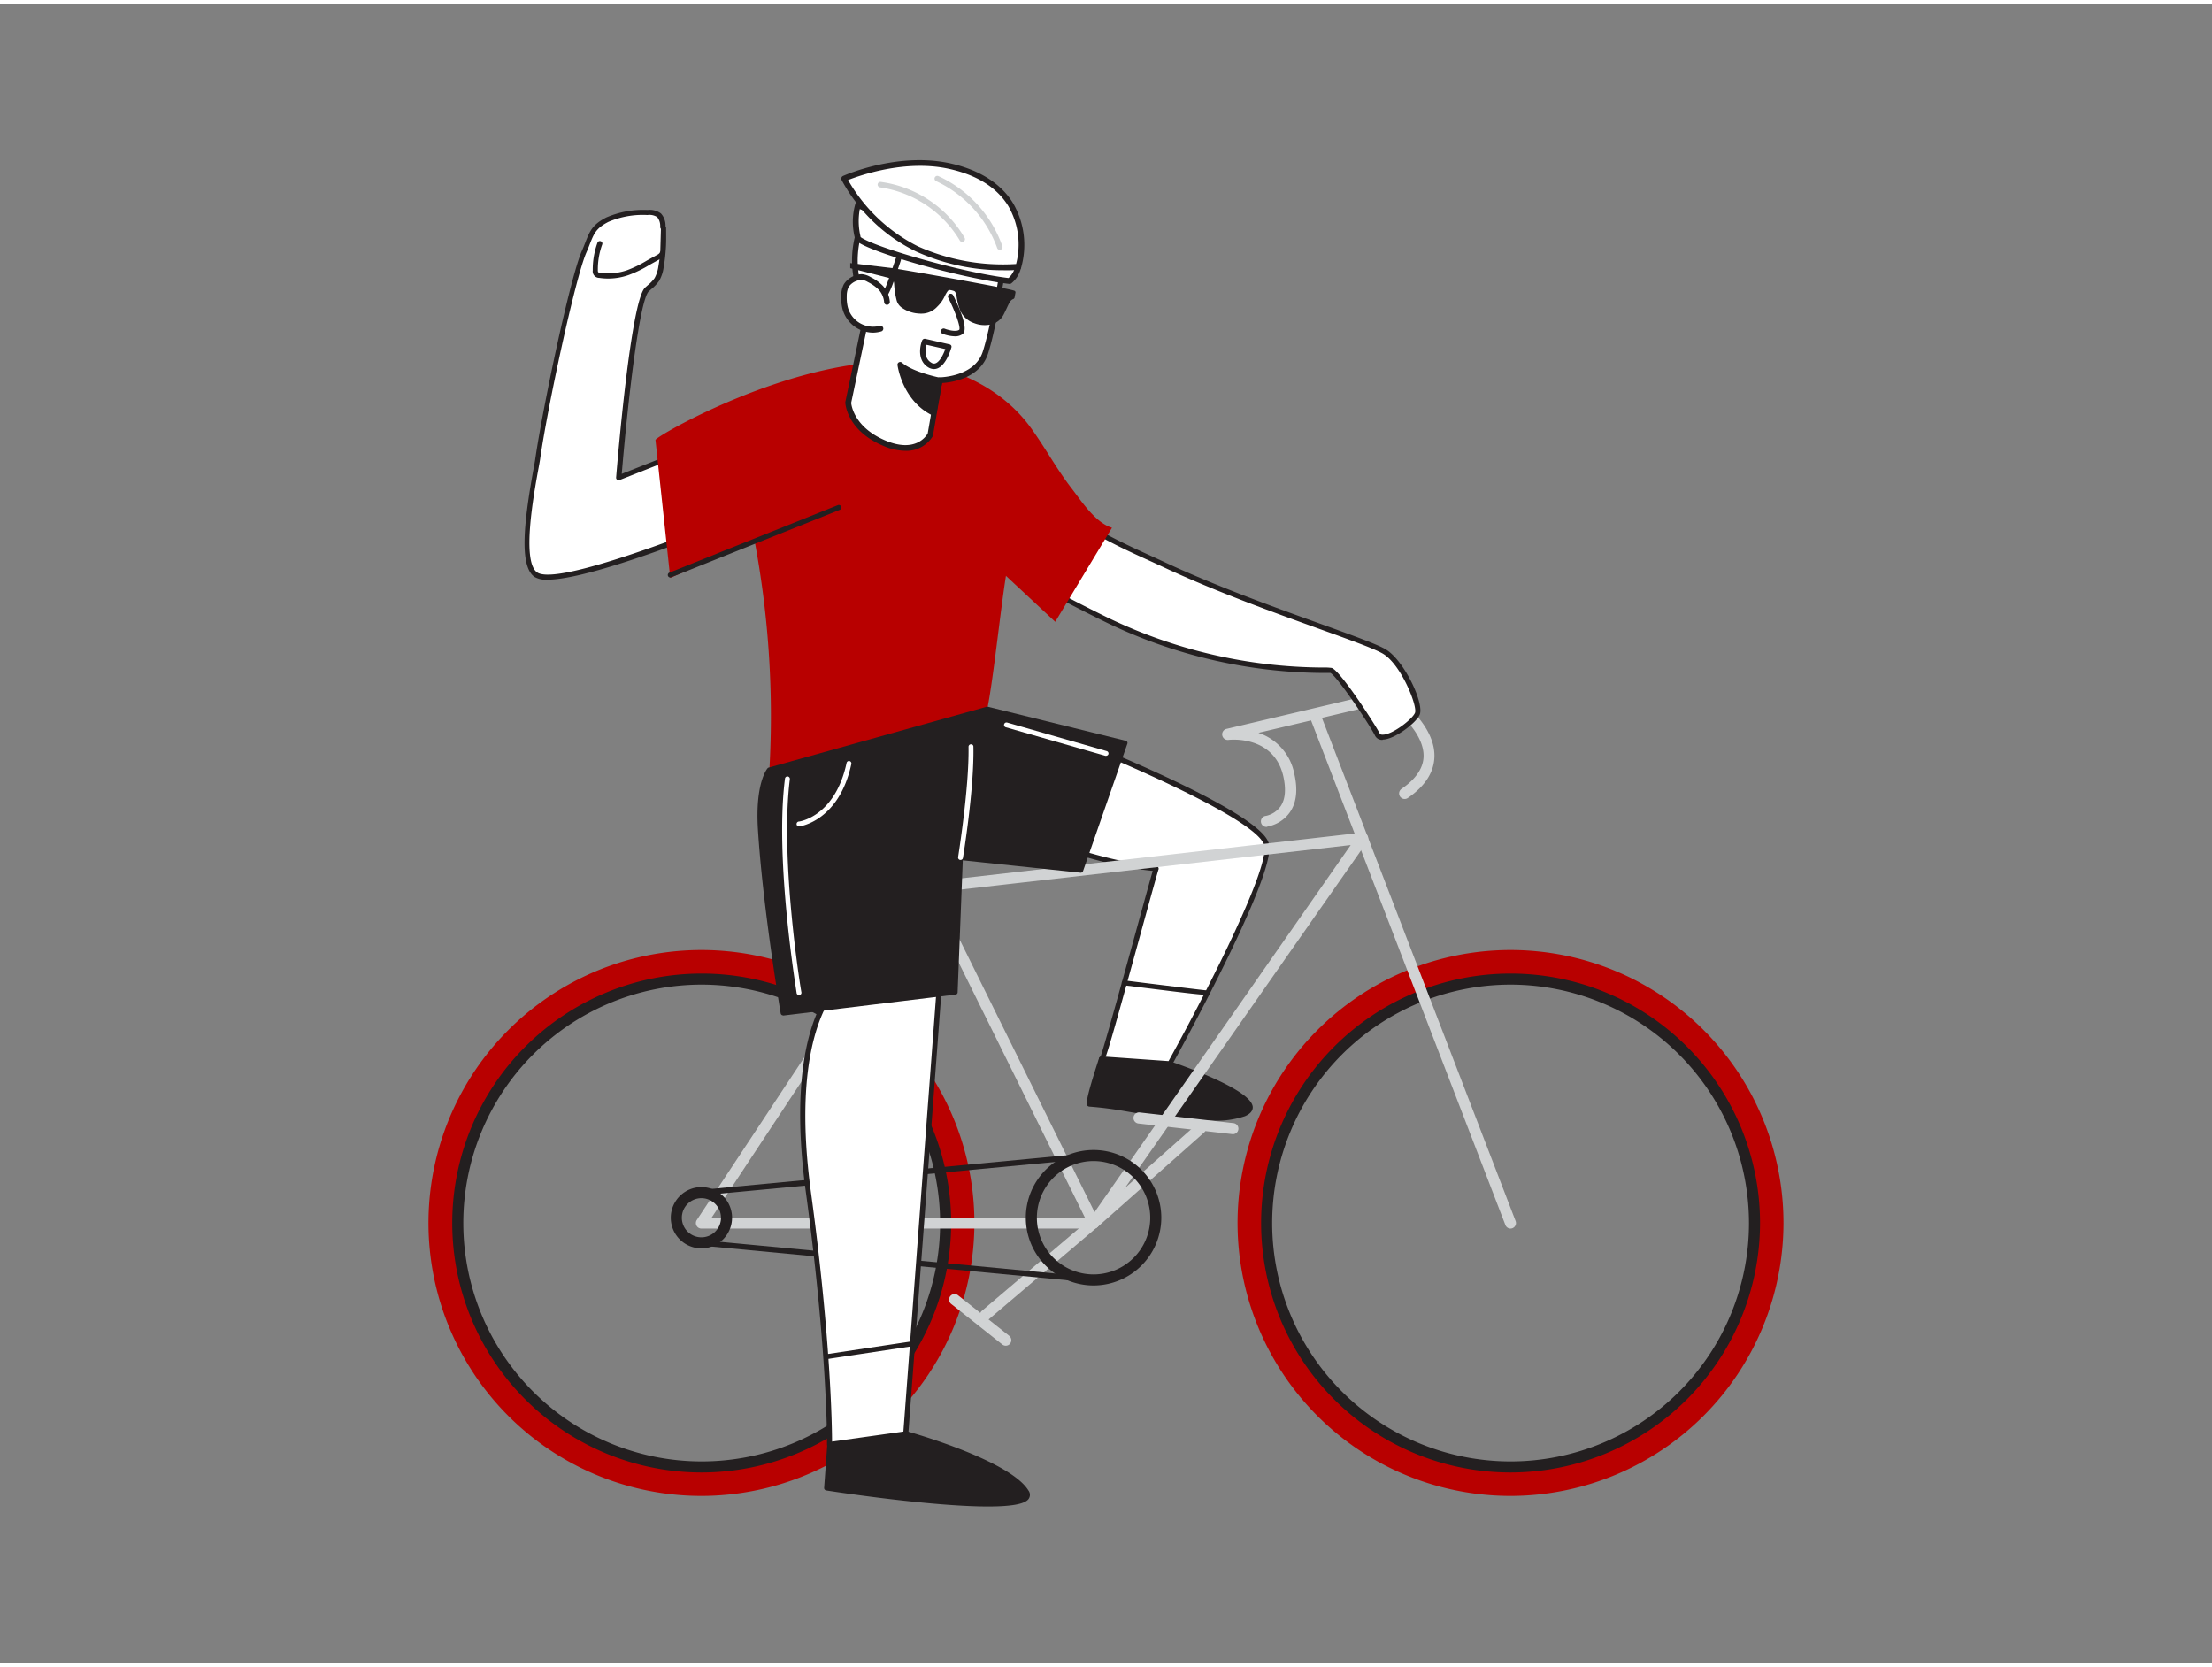 <svg xmlns="http://www.w3.org/2000/svg" viewBox="0 0 400 300" width="406" height="306" class="illustration styles_illustrationTablet__1DWOa"><rect x="0" y="0" width="400" height="300" fill="#808080" stroke="none"/><g id="_42_biker" data-name="#42_biker"><path d="M229.09,148.79a1,1,0,0,1-.15-2,4.35,4.35,0,0,0,2.64-1.74c.86-1.28,1-3.11.48-5.44-1.72-7.38-9.53-6.6-9.87-6.56a1,1,0,0,1-.34-2l28.76-6.79a.94.94,0,0,1,.78.14c.33.21,8,5.33,8,11.49,0,2.89-1.6,5.48-4.83,7.68a1,1,0,0,1-1.13-1.65c2.64-1.81,4-3.83,4-6,0-4.44-5.34-8.58-6.76-9.6l-23.11,5.46a9.7,9.7,0,0,1,6.48,7.36c.68,2.91.41,5.28-.79,7a6.33,6.33,0,0,1-4,2.57Z" fill="#d1d3d4"></path><path d="M149.87,70.65l-38,15s2.6-31.73,5.1-34a9.89,9.89,0,0,0,1.79-1.81,6,6,0,0,0,.75-2.23,28.63,28.63,0,0,0,.34-7.45,2.85,2.85,0,0,0-.68-1.92,2.94,2.94,0,0,0-2.09-.51A16.25,16.25,0,0,0,109.79,39c-2.93,1.5-2.88,2.81-4.2,5.83-2.13,4.89-7,28.38-8.39,37.49-.47,3.26-3.89,18.54-.29,20.92,5.92,3.92,58.68-19.69,58.68-19.69" fill="#fff"></path><path d="M99,104.08a4.16,4.16,0,0,1-2.3-.47c-2.94-1.94-1.86-10.45-.26-19.36.16-.86.29-1.55.35-2,1.42-9.65,6.3-32.74,8.42-37.6.26-.58.46-1.1.64-1.56.78-2,1.26-3.21,3.77-4.5a16.79,16.79,0,0,1,7.5-1.36,3.39,3.39,0,0,1,2.4.63,3.25,3.25,0,0,1,.83,2.22,29.56,29.56,0,0,1-.35,7.57,6.69,6.69,0,0,1-.81,2.4,7.25,7.25,0,0,1-1.42,1.5l-.45.4c-1.7,1.57-3.83,20.32-4.89,33L149.7,70.22a.46.46,0,1,1,.33.85l-38,15a.47.47,0,0,1-.44-.06.47.47,0,0,1-.18-.4c.27-3.27,2.68-32,5.24-34.34l.47-.42a6.64,6.64,0,0,0,1.25-1.3,6.07,6.07,0,0,0,.68-2.07,28.65,28.65,0,0,0,.34-7.34,2.56,2.56,0,0,0-.54-1.62,2.59,2.59,0,0,0-1.77-.38A15.88,15.88,0,0,0,110,39.39c-2.21,1.14-2.59,2.1-3.34,4-.18.47-.39,1-.65,1.59-2,4.66-7,27.83-8.35,37.37-.07.47-.2,1.17-.36,2-.81,4.52-3,16.55-.14,18.43,4.68,3.09,43.63-13.19,58.24-19.73a.46.46,0,0,1,.61.23.45.45,0,0,1-.23.6C153.79,84.84,110.64,104.08,99,104.08Z" fill="#231f20"></path><path d="M192.7,91c2.93,3.94,12,7.73,18.18,10.58,16.07,7.45,36.32,13.51,39.58,15.6s6.52,9.55,5.82,11.18-6.29,5.59-7.22,3.73-7.22-11.32-8.38-11.6a92.24,92.24,0,0,1-40.53-9.13c-21-10.25-24.57-14.86-24.57-14.86S188,84.64,192.7,91Z" fill="#fff"></path><path d="M250,133.05a1.39,1.39,0,0,1-1.34-.74c-1-2.05-7-10.94-8.09-11.36-.11,0-.72,0-1.35,0A91.12,91.12,0,0,1,200,111.79c-20.82-10.18-24.58-14.79-24.73-15a.46.46,0,0,1,0-.61c.34-.32,8.38-8,14.13-7.49a5,5,0,0,1,3.68,2h0c2.5,3.38,9.78,6.7,15.64,9.36l2.36,1.09c9.2,4.26,19.92,8.12,27.74,10.94,6.07,2.19,10.46,3.77,11.9,4.69,3.3,2.12,6.86,9.72,6,11.74-.61,1.44-4.49,4.43-6.64,4.49Zm-73.76-36.5c1.19,1.18,6.54,5.82,24.12,14.42a90.4,90.4,0,0,0,38.87,9,9.55,9.55,0,0,1,1.56.07c1.49.35,7.89,10.24,8.69,11.83,0,.08.1.25.56.24,1.76,0,5.33-2.77,5.83-3.94s-2.41-8.53-5.65-10.61c-1.35-.87-5.92-2.52-11.71-4.6-7.84-2.83-18.58-6.69-27.81-11l-2.36-1.09c-6-2.71-13.35-6.08-16-9.64a4,4,0,0,0-3-1.68C184.6,89.22,177.8,95.12,176.23,96.55Z" fill="#231f20"></path><path d="M201.08,94.69c-3-.9-5.51-4.8-7.31-7.13-2.7-3.49-4.77-7.35-7.32-10.88-5.56-7.72-15.13-11.89-24.58-12-19.61-.18-43.34,13.49-43.34,14.14l2.67,24.93,15.26-6.66a171.71,171.71,0,0,1,2.67,41.36c5.36-.23,39.4-11,39.4-11,1.07-5.14,2.37-17.81,3.38-24.06l8.91,8.31Z" fill="#b80000"></path><path d="M197.77,221.42a1,1,0,0,1-.75-.34,1,1,0,0,1,.09-1.41l19.26-17.07a1,1,0,1,1,1.33,1.49l-19.26,17.07A1,1,0,0,1,197.77,221.42Z" fill="#d1d3d4"></path><path d="M199.16,190.77s-2.68,8.15-2.16,8.16c4.06,0,22,4.21,28,1.78s-13.43-9.07-13.43-9.07Z" fill="#231f20"></path><path d="M219.38,201.91a114.47,114.47,0,0,1-15.87-1.71,65.58,65.58,0,0,0-6.51-.83.55.55,0,0,1-.4-.21c-.14-.2-.45-.63,2.14-8.53a.43.43,0,0,1,.45-.3l12.37.87.11,0c2.47.85,14.78,5.21,14.87,8.28q0,1-1.41,1.62A16.22,16.22,0,0,1,219.38,201.91Zm-22-3.41c1.31.07,3.53.41,6.26.83,6.79,1,17.06,2.64,21.15,1,.4-.16.87-.43.86-.78,0-1.79-8.33-5.42-14.22-7.44l-12-.85A74,74,0,0,0,197.39,198.5Zm0,.27h0Z" fill="#231f20"></path><path d="M192.93,132.6s35.07,13.63,36.12,19.57-17.52,39.47-17.52,39.47l-12.37-.87c-.88,5.09,9.67-34.19,9.86-34.42C193.71,155.13,171,143.84,171,143.84" fill="#fff"></path><path d="M211.53,192.1h0l-11.94-.85c-.23.49-.36.46-.54.42-.46-.11-.38-.57-.31-1a.45.45,0,0,1,.28-.34c1-3,4.4-15.4,6.74-23.9,1.73-6.28,2.4-8.71,2.69-9.69-15.22-1.44-37.44-12.4-37.67-12.51a.46.46,0,1,1,.41-.82c.22.11,22.85,11.27,37.9,12.47a.46.46,0,0,1,.39.28.47.47,0,0,1,0,.37c-.15.42-1.4,4.93-2.83,10.14-4.26,15.49-5.91,21.43-6.7,23.67l11.36.8c6.43-11.63,18.13-34.37,17.33-38.91S202.45,136.79,192.77,133a.44.44,0,0,1-.26-.59.46.46,0,0,1,.59-.26c.09,0,8.88,3.46,17.69,7.57,18,8.4,18.53,11.37,18.71,12.35,1.06,6-16.81,38.4-17.57,39.77A.46.46,0,0,1,211.53,192.1Z" fill="#231f20"></path><path d="M273.16,269.77a49.36,49.36,0,1,1,49.35-49.35A49.41,49.41,0,0,1,273.16,269.77Zm0-93.71a44.36,44.36,0,1,0,44.35,44.36A44.41,44.41,0,0,0,273.16,176.06Z" fill="#b80000"></path><path d="M273.16,265.53a45.11,45.11,0,1,1,45.11-45.11A45.16,45.16,0,0,1,273.16,265.53Zm0-88.22a43.11,43.11,0,1,0,43.11,43.11A43.15,43.15,0,0,0,273.16,177.31Z" fill="#231f20"></path><path d="M273.16,221.42a1,1,0,0,1-.94-.65L237,129.32a1,1,0,0,1,1.87-.71l35.2,91.45a1,1,0,0,1-.57,1.29A1.15,1.15,0,0,1,273.16,221.42Z" fill="#d1d3d4"></path><path d="M126.84,269.77a49.36,49.36,0,1,1,49.36-49.35A49.41,49.41,0,0,1,126.84,269.77Zm0-93.71a44.36,44.36,0,1,0,44.36,44.36A44.41,44.41,0,0,0,126.84,176.06Z" fill="#b80000"></path><path d="M126.84,265.53A45.11,45.11,0,1,1,172,220.42,45.17,45.17,0,0,1,126.84,265.53Zm0-88.22A43.11,43.11,0,1,0,170,220.42,43.15,43.15,0,0,0,126.84,177.31Z" fill="#231f20"></path><path d="M197.77,221.42H126.84a1,1,0,0,1-.83-1.56l40-60.52a1,1,0,0,1,.72-.44l79.53-9.07a1,1,0,0,1,1,.49,1,1,0,0,1,0,1.08L198.59,221A1,1,0,0,1,197.77,221.42Zm-69.07-2h68.55l47-67.35-76.86,8.77Z" fill="#d1d3d4"></path><path d="M178.2,238.06a1,1,0,0,1-.76-.35,1,1,0,0,1,.11-1.41l19-16.14L155.3,136.83a1,1,0,0,1,.45-1.34,1,1,0,0,1,1.34.45l41.58,84a1,1,0,0,1-.25,1.21l-19.57,16.64A1,1,0,0,1,178.2,238.06Z" fill="#d1d3d4"></path><path d="M197.77,231.71A12.25,12.25,0,1,1,210,219.46,12.27,12.27,0,0,1,197.77,231.71Zm0-22.5A10.25,10.25,0,1,0,208,219.46,10.26,10.26,0,0,0,197.77,209.21Z" fill="#231f20"></path><path d="M126.84,225a5.54,5.54,0,1,1,5.54-5.54A5.55,5.55,0,0,1,126.84,225Zm0-9.08a3.54,3.54,0,1,0,3.54,3.54A3.55,3.55,0,0,0,126.84,215.92Z" fill="#231f20"></path><path d="M126.84,215.42a.5.5,0,0,1-.49-.46.49.49,0,0,1,.45-.54l70.93-6.71a.5.5,0,0,1,.09,1l-70.93,6.71Z" fill="#231f20"></path><path d="M197.77,231.21h0L126.8,224.5a.5.5,0,0,1,.09-1l70.93,6.71a.5.5,0,0,1,.45.55A.49.49,0,0,1,197.77,231.21Z" fill="#231f20"></path><path d="M150,260.47l-.56,7.87s39.49,6.08,36.14.71-21.79-10.51-21.79-10.51Z" fill="#231f20"></path><path d="M178.67,271.68c-10,0-26.74-2.51-29.26-2.9a.45.45,0,0,1-.38-.47l.57-7.87A.44.44,0,0,1,150,260l13.79-1.93a.37.37,0,0,1,.18,0c.76.21,18.64,5.25,22,10.71a1.29,1.29,0,0,1,.07,1.48C185.39,271.31,182.53,271.68,178.67,271.68ZM149.94,268c13,2,33.82,4.2,35.38,1.84,0-.06.12-.19-.09-.53-3.1-5-20.06-9.9-21.44-10.3l-13.34,1.88Z" fill="#231f20"></path><path d="M151.2,177.86s-9,7.71-5,37,3.81,45.6,3.81,45.6l13.79-1.93,6.14-81.8Z" fill="#fff"></path><path d="M150,260.93a.46.46,0,0,1-.45-.47c0-.16.12-16.6-3.81-45.52-4-29.22,4.75-37.11,5.13-37.43a.39.39,0,0,1,.27-.11l18.76-1.12a.44.44,0,0,1,.35.13.49.49,0,0,1,.13.36l-6.13,81.8a.47.47,0,0,1-.39.42l-13.79,1.93Zm1.36-82.63c-1,1-8.38,9.6-4.72,36.51,3.56,26.12,3.81,42.09,3.82,45.13l12.9-1.81,6.07-80.91Z" fill="#231f20"></path><path d="M139.13,138.48S137,141,137.5,149.27c.74,11.57,2.89,25.84,4.11,33.16l31.14-3.78.95-24.33,21.75,2.28,8-23-24.93-6.15Z" fill="#231f20"></path><path d="M141.61,182.87a.44.44,0,0,1-.44-.37c-.75-4.54-3.29-20.34-4.11-33.2-.54-8.4,1.64-11,1.74-11.11a.36.36,0,0,1,.21-.13l39.4-11a.45.45,0,0,1,.23,0l24.92,6.15a.46.46,0,0,1,.29.22.43.43,0,0,1,0,.35l-8,23a.45.45,0,0,1-.47.29l-21.28-2.24-.93,23.86a.42.42,0,0,1-.38.42l-31.15,3.79Zm-2.21-44c-.36.53-1.92,3.28-1.46,10.38.8,12.45,3.2,27.69,4,32.7l30.36-3.68.93-24a.44.44,0,0,1,.15-.32.44.44,0,0,1,.33-.1l21.41,2.25,7.73-22.23-24.34-6Z" fill="#231f20"></path><path d="M181.87,242.6a1,1,0,0,1-.62-.22L172,235.05a1,1,0,0,1,1.24-1.57l9.26,7.34a1,1,0,0,1-.62,1.78Z" fill="#d1d3d4"></path><path d="M222.92,204.34h-.11l-16.95-1.92a1,1,0,1,1,.23-2L223,202.35a1,1,0,0,1-.11,2Z" fill="#d1d3d4"></path><path d="M169.94,68l-1.69,9.8s-2,4.25-8.33,1.6-6.52-7.33-6.52-7.33l3.81-18.15s4.57-2.12,4.87-12.9c0,0,9.61,4.77,19.55,5.13,0,0-1.81,12-3.44,16.9S169.94,68,169.94,68Z" fill="#fff"></path><path d="M163.7,80.78a10.18,10.18,0,0,1-4-.91c-6.52-2.75-6.83-7.57-6.84-7.77a.53.53,0,0,1,0-.13l3.81-18.15a.55.55,0,0,1,.29-.37s4.29-2.18,4.57-12.44a.52.52,0,0,1,.75-.45c.1,0,9.63,4.73,19.34,5.07a.58.58,0,0,1,.38.19.54.54,0,0,1,.11.41c-.08.49-1.84,12.05-3.45,17-1.49,4.54-6.74,5.2-8.31,5.29l-1.62,9.38a.57.57,0,0,1,0,.14A5.56,5.56,0,0,1,163.7,80.78Zm-9.78-8.67c.05.55.62,4.45,6.2,6.81,5.41,2.28,7.37-.8,7.64-1.29l1.68-9.71a.51.51,0,0,1,.5-.43c.06,0,6.28-.08,7.76-4.6,1.39-4.24,3-13.82,3.33-16.25-8.18-.43-16.09-3.75-18.46-4.82-.44,9.06-3.94,11.84-4.9,12.44Zm14.33,5.69h0Z" fill="#231f20"></path><path d="M154.88,49.56a17.51,17.51,0,0,1,.57-8.64c.5-1.38.87-2.32,2.4-2s3.05,1.35,4.76,1.57c2,.25,1,1.65.58,3.07s-.9,3-1.44,4.53-1.53,5.33-3.38,6C155.88,55.05,154.88,49.56,154.88,49.56Z" fill="#fff"></path><path d="M157.82,54.75a2,2,0,0,1-1.16-.38c-1.54-1.07-2.18-4.15-2.28-4.72h0a18,18,0,0,1,.59-8.91c.5-1.36,1-2.76,3-2.3a14.21,14.21,0,0,1,2.14.75,10.09,10.09,0,0,0,2.57.81,1.8,1.8,0,0,1,1.45.75,2.52,2.52,0,0,1-.18,2.17c-.09.26-.19.53-.27.8-.45,1.63-.92,3.13-1.44,4.57l-.27.8c-.64,1.93-1.61,4.85-3.42,5.52A2.12,2.12,0,0,1,157.82,54.75Zm-.57-15.36c-.62,0-.86.45-1.32,1.71a17,17,0,0,0-.54,8.37h0c.17.93.85,3.49,2,4.12a1,1,0,0,0,.84.06c1.35-.5,2.25-3.24,2.8-4.88.1-.31.19-.59.28-.82.51-1.42,1-2.89,1.42-4.5.08-.29.19-.59.29-.87.18-.48.4-1.08.27-1.29,0,0-.17-.19-.7-.26a10.74,10.74,0,0,1-2.83-.88,14.31,14.31,0,0,0-2-.7A2.24,2.24,0,0,0,157.25,39.39Z" fill="#231f20"></path><path d="M160.39,53.91a4.33,4.33,0,0,0-1.07-2.53,7.81,7.81,0,0,0-2.11-1.53,3.12,3.12,0,0,0-1.34-.47,2.59,2.59,0,0,0-1,.18A3.39,3.39,0,0,0,153,51a3.94,3.94,0,0,0-.39,1.86,7.54,7.54,0,0,0,.18,2.07,5.25,5.25,0,0,0,6.43,3.83" fill="#fff"></path><path d="M157.93,59.41A5.76,5.76,0,0,1,152.32,55a8.12,8.12,0,0,1-.2-2.21,4.57,4.57,0,0,1,.46-2.1,3.79,3.79,0,0,1,2.13-1.63,3.14,3.14,0,0,1,1.18-.22,3.72,3.72,0,0,1,1.57.54A8,8,0,0,1,159.7,51a4.86,4.86,0,0,1,1.21,2.83.51.51,0,0,1-.48.55.5.5,0,0,1-.55-.47,3.86,3.86,0,0,0-.95-2.23,7.47,7.47,0,0,0-2-1.42,2.91,2.91,0,0,0-1.11-.41,2,2,0,0,0-.79.16,2.91,2.91,0,0,0-1.58,1.16,3.65,3.65,0,0,0-.33,1.62,7.35,7.35,0,0,0,.17,1.94,4.74,4.74,0,0,0,5.79,3.46.51.51,0,1,1,.27,1A5.55,5.55,0,0,1,157.93,59.41Z" fill="#231f20"></path><path d="M171.93,52.88s2.8,5.59,1.86,6.38-3.15-.1-3.15-.1" fill="#fff"></path><path d="M172.65,60.08a6.82,6.82,0,0,1-2.19-.45.5.5,0,0,1,.37-.93c.63.25,2.11.62,2.64.18.25-.44-.67-3.15-2-5.78a.49.49,0,0,1,.22-.67.5.5,0,0,1,.67.22c1.11,2.22,2.81,6.08,1.74,7A2.27,2.27,0,0,1,172.65,60.08Z" fill="#231f20"></path><path d="M171.59,62.05l-4.38-1s-1.2,3,1,4.27S171.59,62.05,171.59,62.05Z" fill="#fff"></path><path d="M168.91,66a2,2,0,0,1-1-.28c-2-1.17-1.63-3.7-1.16-4.89a.51.51,0,0,1,.57-.3l4.38,1a.5.5,0,0,1,.32.23.49.49,0,0,1,0,.39c-.09.31-.9,3.08-2.48,3.72A1.79,1.79,0,0,1,168.91,66Zm-1.36-4.39c-.22.78-.49,2.46.87,3.24a.82.82,0,0,0,.79.09c.77-.31,1.42-1.69,1.73-2.56Z" fill="#231f20"></path><path d="M161.05,48.69l.17-.92.2,0c.59,0,20.81,3.59,22,4.06a.32.32,0,0,1,.2.39l-.15.8a.38.38,0,0,1-.26.32,1.19,1.19,0,0,0-.56.48c-.1.15-.18.3-.26.45-.28.58-.54,1.16-.83,1.73a3.49,3.49,0,0,1-2.74,2,5.21,5.21,0,0,1-2.65-.3,4.22,4.22,0,0,1-2.7-2.73A10.38,10.38,0,0,1,173,53a4.31,4.31,0,0,0-.24-.87.51.51,0,0,0-.27-.25,3.23,3.23,0,0,0-.63-.16.48.48,0,0,0-.52.22,5.84,5.84,0,0,0-.45.76,6.19,6.19,0,0,1-1.39,2,3.86,3.86,0,0,1-2.44,1.25,5.07,5.07,0,0,1-1,0,5.87,5.87,0,0,1-2.8-.93,2.42,2.42,0,0,1-1.12-1.44,15.26,15.26,0,0,1-.45-2.93,1.92,1.92,0,0,0-.32-1A1.55,1.55,0,0,1,161.05,48.69Z" fill="#231f20"></path><path d="M169.94,68s-5.06-1-7.15-2.83c0,0,.83,6.17,6,8.71Z" fill="#231f20"></path><path d="M168.83,74.38a.59.59,0,0,1-.22,0c-5.39-2.63-6.27-8.83-6.31-9.09a.49.49,0,0,1,.82-.44c2,1.73,6.87,2.71,6.92,2.72a.49.49,0,0,1,.39.58L169.32,74a.5.5,0,0,1-.27.35A.43.43,0,0,1,168.83,74.38Zm-5.27-8.06a11.39,11.39,0,0,0,4.91,6.8l.89-4.73A22.7,22.7,0,0,1,163.56,66.32Z" fill="#231f20"></path><polygon points="161.42 47.75 153.75 46.83 153.75 47.75 162.71 50.02 161.42 47.75" fill="#231f20"></polygon><path d="M155.16,36.39a11.31,11.31,0,0,0,0,6c2.11,2,18.91,6.7,27.42,7.69a4.52,4.52,0,0,0,1.57-2.58Z" fill="#fff"></path><path d="M182.58,50.6h-.06c-8.64-1-25.47-5.75-27.71-7.82a.63.63,0,0,1-.16-.27,11.73,11.73,0,0,1,0-6.3.48.48,0,0,1,.27-.29.52.52,0,0,1,.39,0l29,11.12a.52.52,0,0,1,.33.57,5.07,5.07,0,0,1-1.77,2.9A.51.51,0,0,1,182.58,50.6Zm-27-8.5c2.34,1.8,18.18,6.4,26.79,7.44a4,4,0,0,0,1.11-1.72l-28-10.75A12,12,0,0,0,155.63,42.1Z" fill="#231f20"></path><path d="M184.15,47.5a37.78,37.78,0,0,1-18.37-3.27,30.25,30.25,0,0,1-13.15-12.68s9.61-4.29,19-2.28C183.17,31.77,186.05,40,184.15,47.5Z" fill="#fff"></path><path d="M181.46,48.13a37.85,37.85,0,0,1-15.9-3.44,30.39,30.39,0,0,1-13.39-12.92.51.51,0,0,1,0-.4.51.51,0,0,1,.27-.29c.4-.18,9.87-4.34,19.28-2.31C177,29.91,181,32.4,183.19,36a15,15,0,0,1,1.46,11.67.5.5,0,0,1-.44.38A25.07,25.07,0,0,1,181.46,48.13Zm2.69-.63h0ZM153.36,31.81a30,30,0,0,0,12.64,12A37.66,37.66,0,0,0,183.74,47a13.88,13.88,0,0,0-1.43-10.52c-2.08-3.36-5.73-5.62-10.83-6.72C163.61,28.08,155.45,31,153.36,31.81Z" fill="#231f20"></path><path d="M180.79,44.44a.49.49,0,0,1-.48-.36A21.41,21.41,0,0,0,169.26,32a.5.5,0,0,1,.41-.91,22,22,0,0,1,11.6,12.71.51.51,0,0,1-.34.62Z" fill="#d1d3d4"></path><path d="M174,43a.48.48,0,0,1-.45-.27,20.17,20.17,0,0,0-14.42-9.59.51.51,0,0,1-.42-.57.5.5,0,0,1,.57-.42,20.79,20.79,0,0,1,15.16,10.13.49.49,0,0,1-.22.67A.44.44,0,0,1,174,43Z" fill="#d1d3d4"></path><line x1="121.2" y1="103.23" x2="151.72" y2="91.02" fill="#fff"></line><path d="M121.2,103.69a.46.46,0,0,1-.17-.88l30.52-12.22a.46.46,0,0,1,.34.85l-30.52,12.21A.38.38,0,0,1,121.2,103.69Z" fill="#231f20"></path><path d="M149.63,245a.44.44,0,0,1-.43-.38.43.43,0,0,1,.37-.5l15.88-2.39a.45.45,0,0,1,.51.37.44.44,0,0,1-.38.5L149.7,245Z" fill="#231f20"></path><path d="M217.84,179.13c-1,0-4.07-.39-14.6-1.7a.44.44,0,1,1,.11-.88c5.57.7,14,1.73,14.57,1.77a.39.39,0,0,1,.23.05.44.44,0,0,1,.18.59C218.28,179.06,218.24,179.13,217.84,179.13Z" fill="#231f20"></path><path d="M119.93,40.46l-.11,3.83a1.32,1.32,0,0,1-.83,1.42l-1.81,1a22,22,0,0,1-3.67,1.82,10.73,10.73,0,0,1-5.12.48,1,1,0,0,1-.6-.24,1,1,0,0,1-.18-.67,14,14,0,0,1,.82-4.81" fill="#fff"></path><path d="M110,49.63a11.31,11.31,0,0,1-1.64-.12,1.19,1.19,0,0,1-1.17-1.36,14.27,14.27,0,0,1,.85-5,.46.46,0,0,1,.59-.27.45.45,0,0,1,.27.58,13.18,13.18,0,0,0-.79,4.65.9.9,0,0,0,.05.37.79.79,0,0,0,.34.1,10.46,10.46,0,0,0,4.9-.46A21.09,21.09,0,0,0,117,46.36l1.81-1a1.41,1.41,0,0,0,.48-.36,1.36,1.36,0,0,0,.12-.67l.11-3.83a.47.47,0,0,1,.47-.44.45.45,0,0,1,.45.47l-.12,3.82a2.13,2.13,0,0,1-.27,1.15,2.1,2.1,0,0,1-.78.65l-1.81,1A21.47,21.47,0,0,1,113.66,49,11.1,11.1,0,0,1,110,49.63Z" fill="#231f20"></path><path d="M173.7,154.76h-.08a.44.44,0,0,1-.36-.51c0-.12,2-12.39,1.88-19.94a.45.45,0,0,1,.43-.46.42.42,0,0,1,.45.44c.16,7.64-1.87,20-1.89,20.11A.43.43,0,0,1,173.7,154.76Z" fill="#fff"></path><path d="M144.49,179.2a.44.44,0,0,1-.44-.37c0-.24-4-24-2.1-38.78a.44.44,0,0,1,.88.11c-1.83,14.68,2,38.29,2.09,38.53a.44.44,0,0,1-.36.51Z" fill="#fff"></path><path d="M200,135.93l-.12,0-18-5.16a.43.43,0,0,1-.3-.54.44.44,0,0,1,.55-.31l18,5.16a.45.45,0,0,1,.31.55A.46.46,0,0,1,200,135.93Z" fill="#fff"></path><path d="M144.49,148.7a.44.44,0,0,1-.44-.38.45.45,0,0,1,.38-.5c.27,0,6.6-1,8.66-10.6a.44.44,0,0,1,.52-.34.45.45,0,0,1,.34.53c-2.19,10.2-9.11,11.25-9.4,11.29Z" fill="#fff"></path></g></svg>